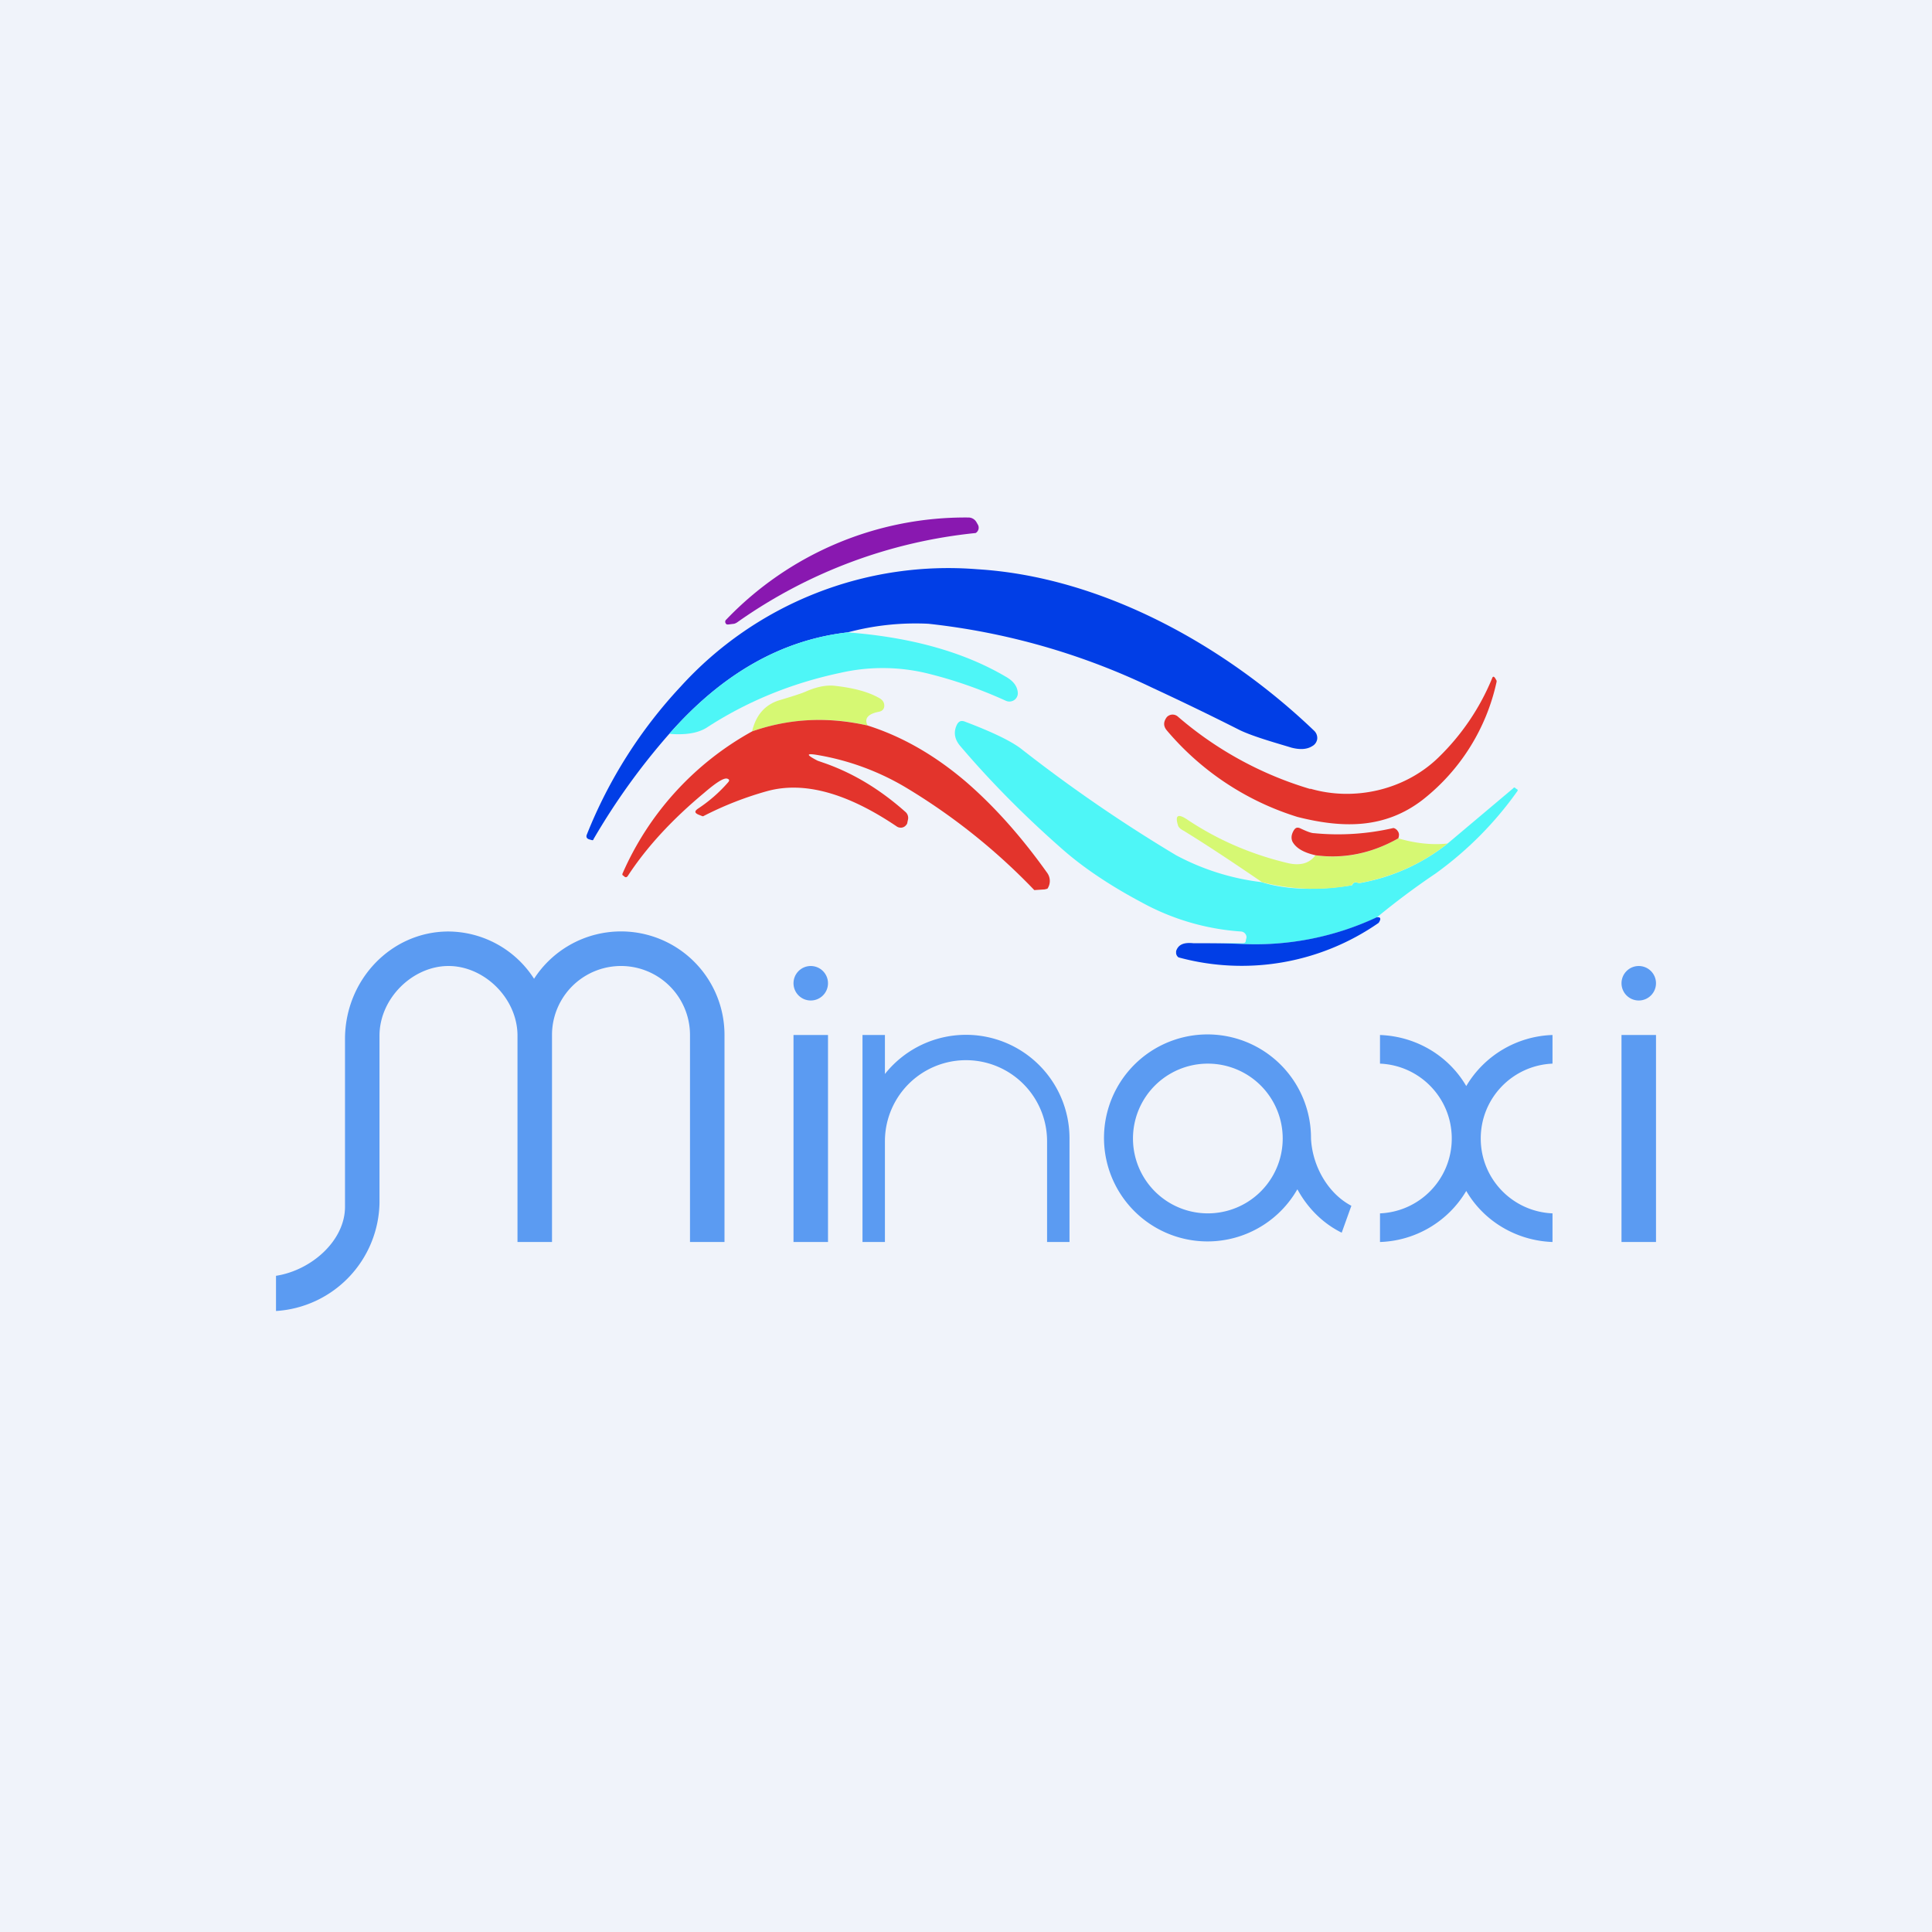 <!-- by TradingView --><svg width="56" height="56" viewBox="0 0 56 56" xmlns="http://www.w3.org/2000/svg"><path fill="#F0F3FA" d="M0 0h56v56H0z"/><path d="M21.38 18.03a.3.3 0 0 1-.1.05l-.16.02h-.05a.08.08 0 0 1-.04-.04.08.08 0 0 1 .02-.1A9.59 9.59 0 0 1 28.06 15a.27.27 0 0 1 .24.13l.04.07a.18.18 0 0 1-.06.25 14.48 14.48 0 0 0-6.9 2.58Z" fill="#8918B0"/><path d="M24.57 18.33c-1.92.22-3.64 1.2-5.17 2.94a19.3 19.3 0 0 0-2.2 3.06c0 .02-.02.03-.05.02l-.07-.02c-.07-.02-.1-.07-.07-.14a13.7 13.7 0 0 1 2.72-4.29 10.48 10.48 0 0 1 8.6-3.4c3.6.22 7.17 2.2 9.76 4.68a.29.29 0 0 1 .09.24.28.28 0 0 1-.15.21c-.16.1-.37.1-.6.04-.32-.1-1.09-.31-1.5-.51-.85-.43-1.7-.84-2.54-1.23a19.93 19.93 0 0 0-6.48-1.85 7.6 7.6 0 0 0-2.34.25Z" fill="#013EE6"/><path d="M24.57 18.33c1.84.14 3.38.57 4.61 1.3.2.12.3.26.32.43a.24.24 0 0 1-.1.23.25.25 0 0 1-.25.02c-.77-.35-1.55-.62-2.35-.81a5.5 5.5 0 0 0-2.43 0c-1.42.3-2.72.83-3.9 1.6-.25.15-.6.21-1.07.17 1.53-1.74 3.25-2.72 5.17-2.94Z" fill="#4EF6F7"/><path d="M37.98 22.86c1.26.37 2.73.05 3.71-.9a6.8 6.8 0 0 0 1.56-2.3c.02-.06.05-.06.09 0l.04.07v.03a5.95 5.95 0 0 1-2.14 3.42c-1.1.85-2.32.83-3.63.5a8.09 8.09 0 0 1-3.79-2.51c-.1-.12-.1-.24-.01-.37a.2.2 0 0 1 .07-.06.23.23 0 0 1 .26.03 10.4 10.4 0 0 0 3.84 2.1Z" fill="#E3342C"/><path d="M25.15 21.03a5.96 5.96 0 0 0-3.35.17c.11-.47.37-.77.78-.9.4-.12.66-.2.81-.27.31-.13.58-.18.82-.15.53.06.95.17 1.27.35.11.06.16.14.15.25-.01.08-.06.13-.15.15-.32.06-.44.2-.33.4Z" fill="#D6F873"/><path d="M25.15 21.03c1.01.32 1.96.87 2.86 1.64.83.72 1.61 1.6 2.35 2.64a.4.4 0 0 1 0 .45l-.08.02-.3.02a17.93 17.93 0 0 0-3.75-2.99 7.42 7.42 0 0 0-2.56-.93c-.31-.05-.3 0 .03.17l.23.08c.84.3 1.6.77 2.31 1.4a.23.23 0 0 1 .08.22l-.02.09c0 .03-.02.06-.04.08a.19.19 0 0 1-.16.07.2.2 0 0 1-.1-.03c-1.45-.98-2.7-1.32-3.76-1.03a9.76 9.76 0 0 0-1.86.73.1.1 0 0 1-.04-.01l-.1-.04c-.11-.05-.11-.1-.01-.17.32-.21.62-.47.88-.77.04-.05.03-.08-.03-.1-.1-.03-.32.11-.68.42-.9.75-1.65 1.55-2.21 2.41-.03.03-.06.04-.1 0l-.05-.04v-.03a8.67 8.67 0 0 1 3.76-4.13c1.09-.38 2.2-.43 3.35-.17Z" fill="#E3342C"/><path d="M36.57 25.57c.7.22 1.58.25 2.62.09.04-.09.1-.1.2-.06a5.66 5.66 0 0 0 2.57-1.15l1.9-1.6c.02-.03.05-.03.07 0l.06.04v.03a10.23 10.23 0 0 1-2.38 2.4 22 22 0 0 0-1.7 1.27 8.29 8.29 0 0 1-3.93.77c-.47-.02-.93-.02-1.39-.02h1.42c.07 0 .1-.02.1-.08l.02-.08a.16.16 0 0 0-.04-.12.17.17 0 0 0-.12-.06 6.96 6.96 0 0 1-2.89-.85c-.94-.5-1.7-1.02-2.28-1.53-1.14-1-2.12-2-2.97-3-.17-.2-.2-.42-.08-.64.05-.07.1-.1.2-.07.77.29 1.32.55 1.63.78a43.5 43.5 0 0 0 4.51 3.1 7 7 0 0 0 2.48.78Z" fill="#4EF6F7"/><path d="M38.13 24.79c.82.12 1.62-.05 2.4-.49.48.14.96.2 1.43.15-.76.6-1.62.98-2.58 1.15-.09-.05-.15-.03-.2.06a5.96 5.96 0 0 1-2.6-.09c-.82-.56-1.57-1.06-2.27-1.49-.1-.05-.14-.1-.16-.14-.1-.31-.01-.37.27-.18.9.6 1.87 1.01 2.92 1.26.36.08.62 0 .79-.23Z" fill="#D6F873"/><path d="M40.53 24.3c-.78.44-1.58.6-2.4.49-.35-.08-.57-.21-.67-.4-.04-.1-.03-.2.04-.32.05-.08.1-.1.19-.06.19.09.32.14.4.14a7.14 7.14 0 0 0 2.3-.15.2.2 0 0 1 .13.1c.02.02.02.05.03.07 0 .04 0 .08-.02.13Z" fill="#E3342C"/><path d="M39.9 26.59c.12-.02.14.04.06.16a6.95 6.95 0 0 1-5.8 1 .17.17 0 0 1-.07-.12v-.06c.06-.19.22-.26.5-.23.46 0 .92 0 1.39.02a8.29 8.29 0 0 0 3.92-.77Z" fill="#013EE6"/><path fill-rule="evenodd" d="M37.6 34.48A3 3 0 1 1 38 33c.04.81.5 1.6 1.17 1.95l-.28.78c-.53-.26-.98-.7-1.28-1.25ZM37.18 33a2.17 2.17 0 1 1-4.34 0 2.17 2.17 0 0 1 4.34 0Z" fill="#5B9BF2"/><path d="M42.5 34.52A3.02 3.02 0 0 1 40 36v-.83c1.16-.05 2.08-1 2.08-2.17s-.92-2.12-2.08-2.17V30c1.07.04 2 .62 2.5 1.48A3.02 3.02 0 0 1 45 30v.83c-1.16.05-2.08 1-2.08 2.17s.92 2.12 2.08 2.17V36c-1.07-.04-2-.62-2.5-1.48ZM47 30h1v6h-1z" fill="#5B9BF2"/><circle cx="47.5" cy="28.5" r=".5" fill="#5B9BF2"/><path fill="#5B9BF2" d="M23 30h1v6h-1z"/><circle cx="23.5" cy="28.5" r=".5" fill="#5B9BF2"/><path d="M25.65 30H25v6h.65v-2.92a2.35 2.35 0 0 1 4.7 0V36H31v-3a3 3 0 0 0-5.35-1.87V30ZM13 27c-1.66 0-3 1.4-3 3.12V34.98c0 .98-.97 1.84-2 2V38a3.2 3.2 0 0 0 3-3.13v-4.85c0-1.08.96-2.02 2-2.02s2 .94 2 2.02V36h1v-6a2 2 0 1 1 4 0v6h1v-6a3 3 0 0 0-5.52-1.63A2.97 2.97 0 0 0 13 27Z" fill="#5B9BF2"/></svg>
